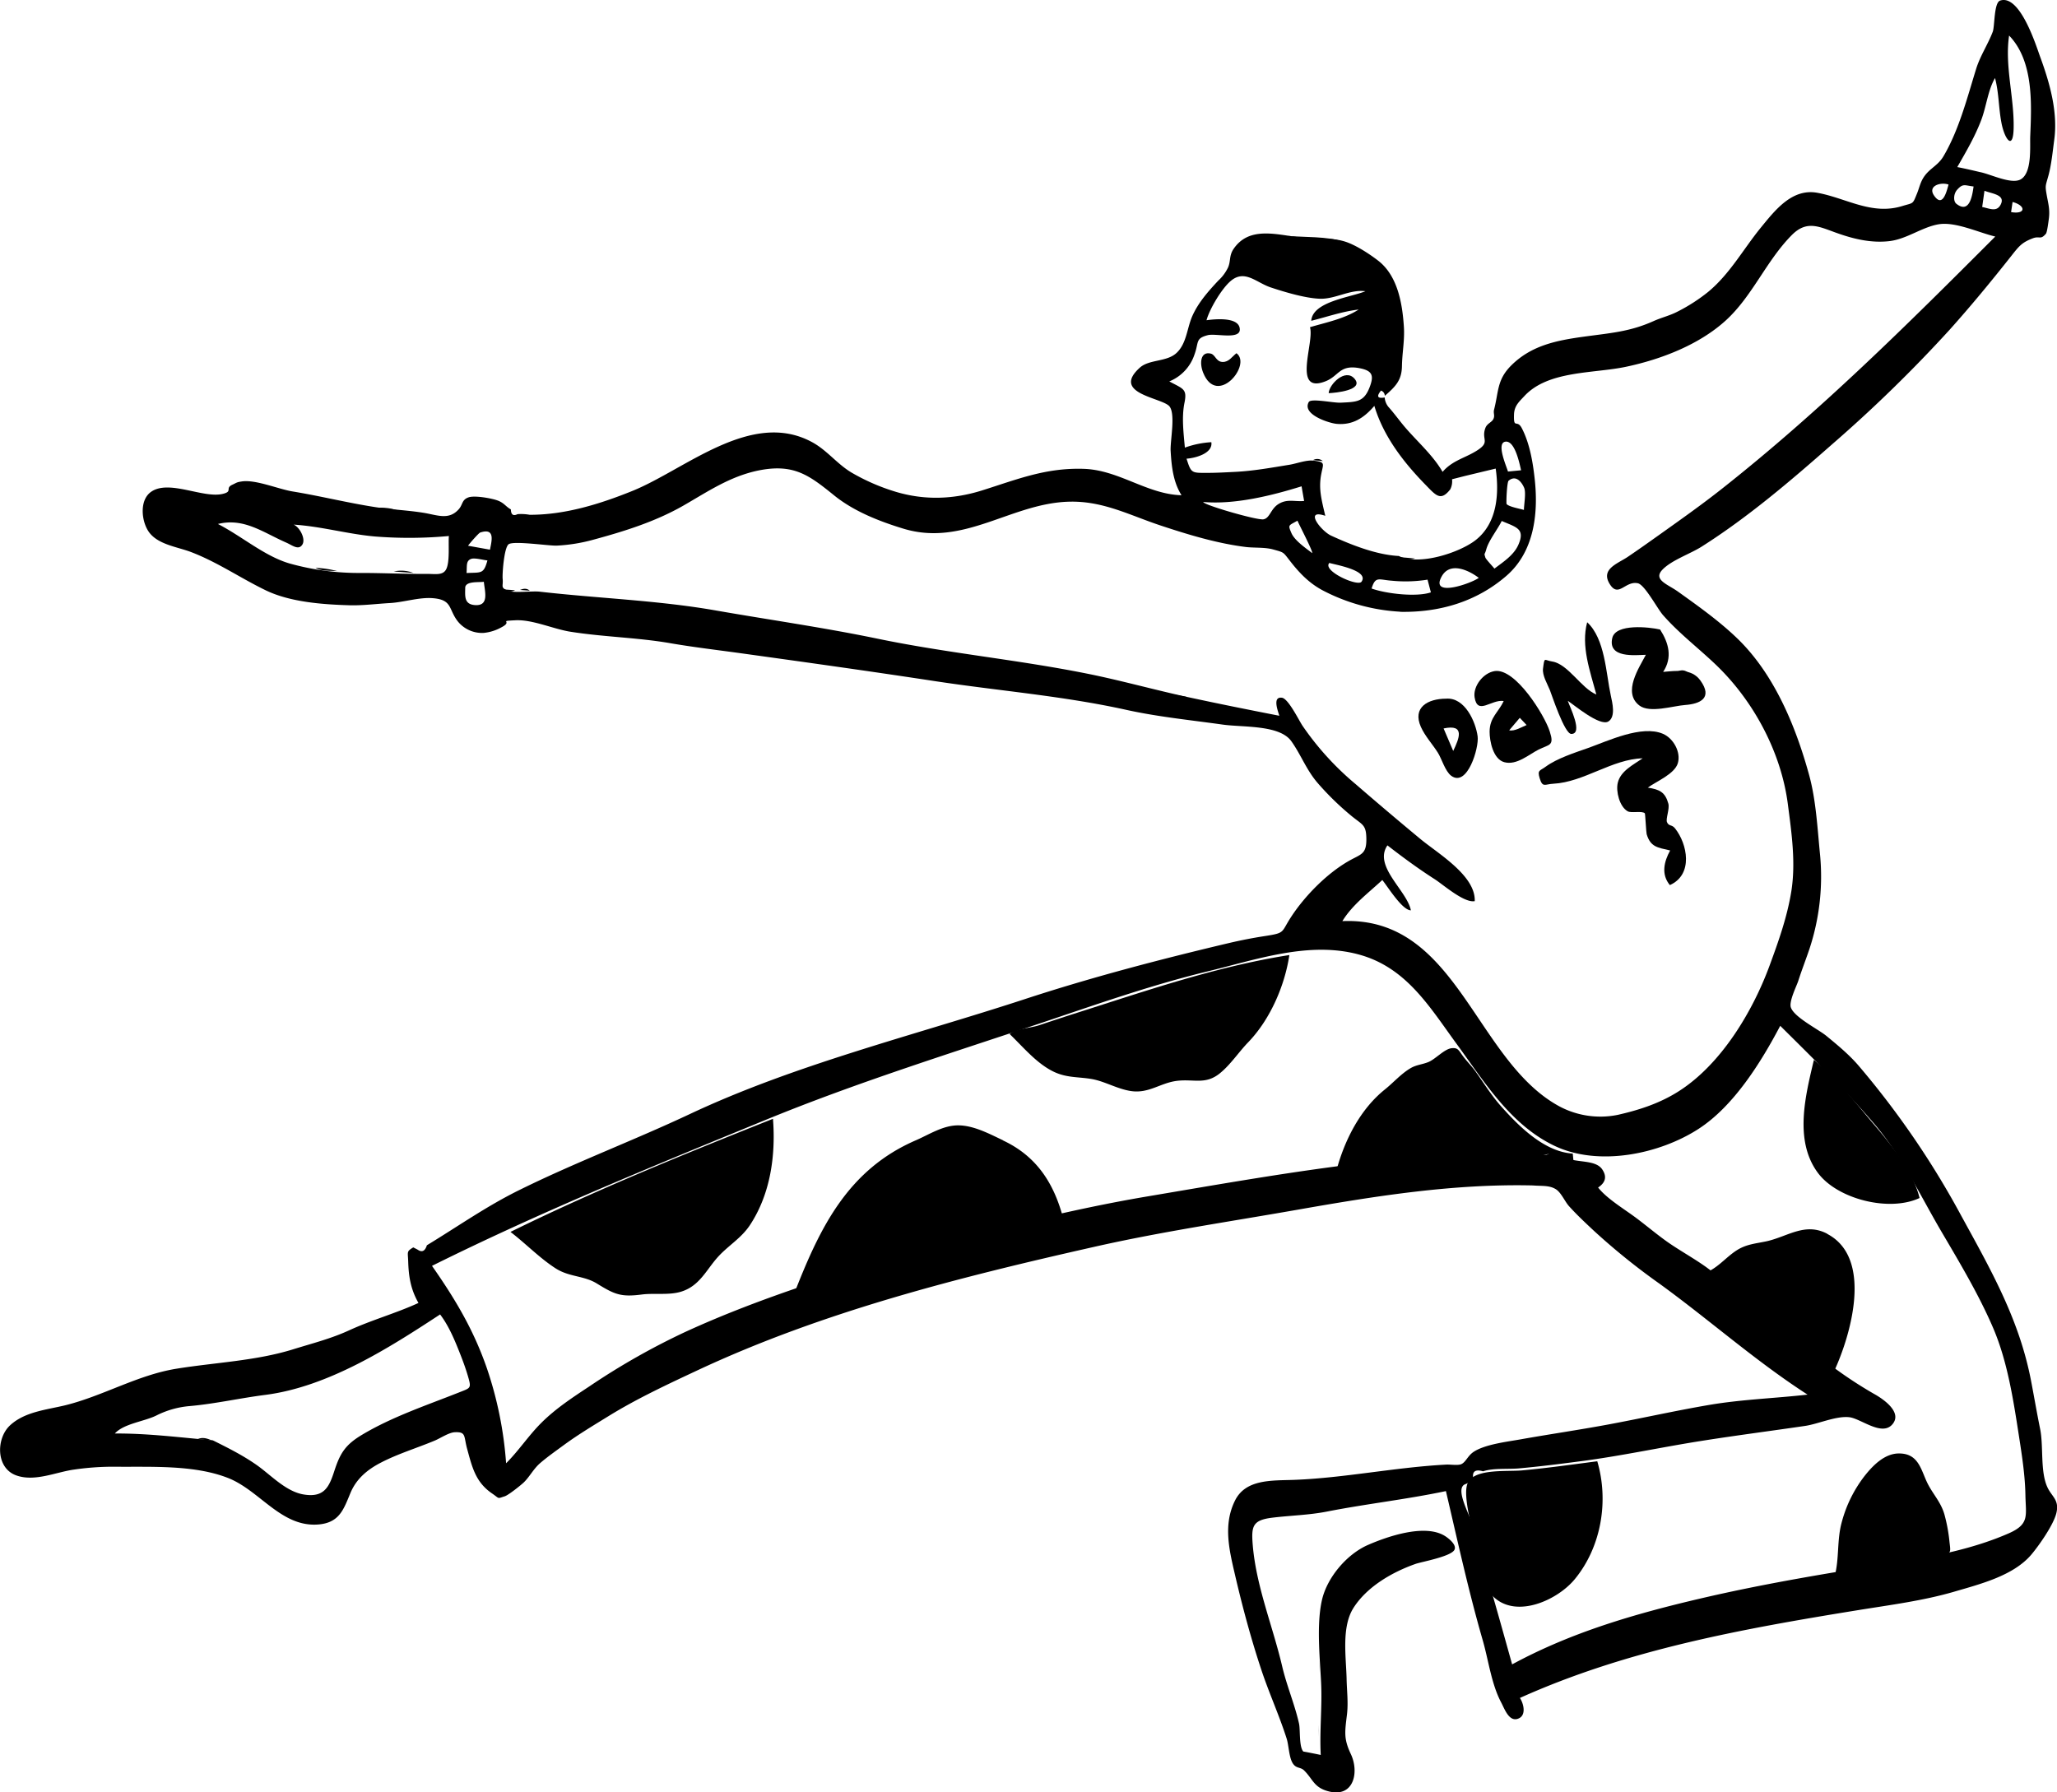 <svg id="Layer_1" data-name="Layer 1" xmlns="http://www.w3.org/2000/svg" viewBox="0 0 840.06 731.97"><path d="M652.31,596.79c4.75,16.1,1.72,34.88-9.16,48.12-7,8.55-23.75,16.2-33.14,7.3-4.19-4-6-17.62-7.76-24-1.65-5.84-4.41-16.67-3.18-21.58,1.78-7.15,16-5.5,22.69-6.13C632,599.56,642.14,598.1,652.31,596.79ZM786.8,605c2.24,4.93,5.81,8.19,7.33,13.66a67.42,67.42,0,0,1,2,10.81c.48,4.44.8,4.27-2.26,6.34-4.67,3.17-16.62,2.92-22.31,3.84-7.42,1.2-14.8,2.61-22.23,3.81,1.8-6.91.86-14.35,2.72-21.4a53,53,0,0,1,9.4-19.23c3.3-4.19,8.11-9.2,14-9.23C783.15,593.54,784.36,599.6,786.8,605Zm-471.12-148c1.14,14.81-1,30.59-9.4,43.32-3.57,5.39-8.76,8.29-13,12.93-4.88,5.37-7.53,12-15.24,14.31-5,1.49-10.81.46-16,1.13-8.58,1.11-11.12-.09-18.36-4.54-5.2-3.19-11.2-2.59-16.68-6.09-6.58-4.2-12.3-10.19-18.53-14.94C243.46,485.91,279.49,471.33,315.68,456.92Zm94,8.79c13.38,6.29,20.46,17,24.28,30.89C397,505,361.1,515.35,324.85,527c10.13-25.75,21.49-49.32,49.18-61.3,5.52-2.39,11.2-6.19,17.49-6.1S404.15,463.12,409.64,465.71Zm336.58,38.16c19,10,9.35,42,2.71,56.2-8.46-6.22-17.33-12.28-25.58-18.33-9-6.63-17.15-15.15-25.38-22.69,4.36-2.28,7.19-5.89,11.24-8.49s8-2.76,12.49-3.76C730.31,504.87,737.28,499.16,746.22,503.87ZM597.81,431.79c1.52,1.95,3.34,3.78,4.77,5.78,3.47,4.86,6.48,9.81,10.5,14.31,7.14,8,17.53,18.52,29.22,19.25l.34,3.41c-3.45-.09-5.49-3.06-8.48-3.36-2.35-.24-5.64,1.56-8.52,1.3a232.2,232.2,0,0,0-26.68-1c-17.84.47-35.38,3.32-52.91,5.59,3.35-11.94,9.6-24.17,19.56-32.16,3.45-2.76,6.75-6.56,10.63-8.76,2.34-1.33,4.82-1.43,7.23-2.46,2.79-1.2,6.37-5.2,9.25-5.58S595.74,429.13,597.81,431.79Zm143,1.09c9.35,7.51,16.54,17,24.24,26.06,7,8.17,16.4,19.82,18.88,30.33-12.35,5.81-33.54.49-41.51-10.25C732.56,465.76,737.38,447.31,740.77,432.88ZM526.56,390.05c-1.85,12.45-7.83,26.33-16.82,35.63-3.87,4-7.27,9.24-11.67,12.75-5.75,4.58-10.38,2.24-17.05,2.95-7.17.76-11.81,5.43-19.45,4.16-5.44-.9-10.45-3.91-15.56-4.83-5.58-1-10.46-.4-16-3.17-6.87-3.42-12.35-10.14-17.69-15.25,2.81-2.23,8.49-2.39,12.09-3.59,4.75-1.59,9.49-3.17,14.27-4.69,9.86-3.14,19.7-6.36,29.58-9.45C487.08,398.67,507,393.08,526.56,390.05Z" transform="translate(0 0)" fill-rule="evenodd"/><path d="M821.92,82.49l-.61,4.13C827.32,87.66,827.5,84,821.92,82.49Zm-26.15-7.12c-3.23-1.12-8.5.53-6,4.37C793.38,85.18,795,78.08,795.77,75.37ZM535.87,225.88c.48-.49-5.23-11.4-6-13.23-3.69,2.1-3.94,1.59-2.44,5.11C528.77,220.8,533.28,223.88,535.87,225.88Zm-336.8,3c-1.76-.15-5.27-1.2-6.76-.59-2.09.86-1.53,2.84-1.78,5.73C196.64,233.73,197.49,234.54,199.07,228.87Zm-7.92-6,8.95,1.61c.64-3.42,2.33-9.08-4-7C195.54,217.67,191.9,221.77,191.15,222.88Zm351.78,7c-3.18,3.16,11.56,9.84,13.09,7.7C559.33,232.94,545.07,230.61,542.93,229.91Zm72.92-37.3,5.35-.52c-.62-2.61-2.49-12.19-6.39-11.68S615.3,190.58,615.85,192.61Zm6.51,15.65c0-2.16.93-6.95.09-9-.58-1.41-2.94-5.71-6.34-2.92-.72.6-1.05,9.25-.83,9.53C616.2,207,621,207.81,622.36,208.26ZM603.92,236c-3.66-2.8-11.61-6.93-15.14-.6C583.87,244.23,600.75,238.33,603.92,236Zm-20.92.73a56.9,56.9,0,0,1-14.52.44c-5.45-.38-6.75-2-8.33,3.18,5.84,2.12,18.29,3.59,24.21,1.57C583.91,240.2,583.45,238.47,583,236.74Zm30.31-24c-1.68,3.45-5.32,8-6.31,11.56-.72,2.66-1,1.33-.4,3.39.22.73,3.18,3.81,3.7,4.55,3.59-2.72,7.92-5.5,9.76-9.69C623,215.88,619.22,215.34,613.31,212.78Zm-81.75-14.12c-12.22,3.8-27.23,7.53-40.16,6.4-.17,1.1,21.93,7.55,24.58,7.08s2.91-4.24,6.15-6.25c3.57-2.21,6.51-.89,10.46-1.24C532.25,202.65,531.9,200.66,531.56,198.66Zm40.23,51.21a77.1,77.1,0,0,1-31.25-8.52c-5.71-2.94-9.82-7.2-13.64-12.12-3-3.81-2.35-3.5-7-4.79-3.43-.95-7.65-.57-11.17-1-11.8-1.48-23.56-5.06-34.78-8.78-12.6-4.18-23.44-10.07-37.28-9.72-23.75.59-43,18.56-67.79,11-9.83-3-20-7-28-13.39-10.34-8.35-16.62-13.3-31.19-10.34C298,194.59,289,200.81,279,206.54c-11.46,6.53-24,10.44-36.73,13.89a68.77,68.77,0,0,1-14.88,2.4c-3.12.15-17.9-2.1-19.73-.51s-2.57,12.14-2.38,14.07c.32,3.23-1.11,3.56,2.34,4.92,2.4.94,9.79,0,12.76.33,23.88,2.73,48.35,3.54,71.84,7.66,22.09,3.86,44.25,7,66.09,11.53,28.41,5.9,57.34,8.59,85.76,14.31,13.74,2.76,27.59,6.65,41.17,9.59,12.36,2.68,24.78,5.16,37.22,7.59-.46-1.71-3-7.94,1.08-7.36,2.62.36,7,9.39,8.38,11.42a117.58,117.58,0,0,0,21.74,23.89q13,11.25,26.3,22.28c7.21,6,22.71,15,22.31,25.48-4.39.84-13.12-6.94-16.41-9-6.66-4.27-13-8.93-19.25-13.78-5.84,8.54,8,18.45,9.58,26.53-3.56,0-9.51-9.78-11.67-12.38-5.74,5.35-12.18,10.07-16.31,16.79,46.31-2,53.9,55.46,87.32,74.92a35.56,35.56,0,0,0,25.16,4.2c8.82-2,17.29-4.75,25.05-9.74,17.33-11.12,30-32.52,36.82-50.89,3.74-10.15,7.27-20,9-30.65,1.87-11.83.11-23.84-1.42-35.63-2.72-21-13.87-42.18-29.68-57.19-7.08-6.73-14.82-12.62-21.3-20-2.26-2.56-7.43-12.38-10.27-13-5.23-1.13-7.93,6.21-11.56.2s3.22-8.18,7.34-10.92c4.44-3,8.75-6.07,13.1-9.16,8.58-6.11,17.08-12.11,25.33-18.62,40.2-31.71,75.75-67.06,111.75-103.1-6.74-1.6-16.32-6.18-23.18-5s-13,6.08-20.18,6.88c-7,.79-13.87-.74-20.4-3-7.7-2.61-12.91-6-19.37.55-10.38,10.46-16.09,25-27,34.9s-26.41,15.85-40.75,18.87c-13.27,2.79-31.67,1.47-41.4,11.92-2.19,2.35-4.14,4-4.26,7.53-.22,6.25,1.19,1.77,3.2,5.64,3.27,6.3,4.55,14.16,5.29,21.12,1.49,14.09-.39,29.52-11.68,39.23C602.9,245.78,587.86,250.18,571.79,249.87Zm-.65-22.81c8.24,4.2,24.88-1.28,31.46-6.4,8.95-7,9.66-19.1,8.23-29.24l-12.49,3L593,195.73a7.26,7.26,0,0,1-.72,4.12c-3.92,5-5.83,2.53-10.08-1.83-9.12-9.33-17.21-19.85-20.93-32.26-4.16,4.87-8.87,8-15.54,7.33-2.92-.3-14.14-3.79-11.24-8.9.92-1.63,10,.42,13.09.26,6.38-.32,9.38-.2,11.72-6.2,1.94-5,1.25-7-4.74-8-7.62-1.16-7.83,3.36-13.26,5.48-13.78,5.38-4.37-16.06-6.33-22.1,6.77-2,13.91-3.39,19.9-7.21-6.63.76-12.94,3-19.37,4.59.55-7.91,16.24-9.59,22.11-12.07-6.34-.85-12.37,3.33-18.73,3.06-5.95-.24-14.28-2.74-20-4.64-5.9-2-10.52-7.41-16.21-2.66-3.73,3.11-8.74,11.58-9.94,16.09,3.72-.54,12.46-1.26,13.49,2.95,1.33,5.41-9.6,2.26-13,3.15-5.12,1.34-3.55,2.83-5.4,7.88a17.9,17.9,0,0,1-10.29,11c5.76,3.11,7.35,3.05,6.19,8.79s-.39,12,.17,18.25a38.45,38.45,0,0,1,10.81-2.22c.71,4.55-6.44,6.48-10.13,6.74,1.93,6,2,5.81,8.63,5.79,3.7,0,7.42-.22,11.12-.4,7.54-.37,14.84-1.71,22.27-2.91,2.84-.45,6.85-2,9.68-1.69,5.17.57,4.16,1.13,3.31,5.54-1.16,6,.15,10.5,1.65,17-8.86-3-1.75,6.22,2.43,8.12C551.92,222.55,562,226.56,571.14,227.06ZM86.9,588.23c6.26,3.12,12.19,6.07,17.9,10.07s11.74,10.67,18.93,12c8.6,1.54,10.67-2.93,12.8-9.52,2.4-7.41,4.58-10.78,11.38-14.84C160,578.7,174,574,187.2,568.78c5-2,5.41-1.6,3.92-6.7-.9-3.08-2-6.1-3.18-9.09-2.17-5.51-4.56-11.36-8.2-16.17-20.86,13.69-45.73,29.56-71.4,32.86-10.42,1.33-20.7,3.68-30.92,4.57a37,37,0,0,0-13.67,3.9c-5,2.43-13.25,3.29-16.85,7.3C60.4,585.36,73.55,587.08,86.9,588.23Zm511.44,17.94c-4.18,1.72,1.46,11.6,2.67,15.71,1.81,6.17,3.52,12.38,5.35,18.55,3.87,13.07,7.52,26.19,11.18,39.31,24.19-13.12,50.07-20.63,76.94-26.91s54.1-10.72,81.44-15c15-2.34,30.62-5.54,44.46-11.62,8.6-3.79,6.92-7.28,6.78-15.66-.14-7.87-1.37-15.89-2.58-23.68-2.28-14.72-4.68-30.77-10.63-44.6-5.79-13.47-13.54-26.43-21-39.12-8.85-15.07-16.38-31.28-27.92-44.65-12-13.94-24.93-26.58-38-39.55-7.8,14.81-18.94,32.77-33.35,42.09C677.87,471.29,653,476.56,634.93,468s-28.87-26.37-40.17-41.82c-10.89-14.89-20.36-31-39.66-36.31-20.41-5.62-41.9,2-61.8,6.82-22.69,5.47-44.89,13.3-66.95,20.71-38.29,12.85-76.27,24.62-113.6,39.94-45.93,18.86-91.93,37.57-136.33,59.64,9.61,13.74,17.05,26.25,22.48,42a154.43,154.43,0,0,1,7.79,38.62c5.17-5.14,9.12-11.25,14.34-16.46,5.89-5.88,12.82-10.42,19.76-15a287.35,287.35,0,0,1,39.3-22.28c31.46-14.42,64.89-24.36,98.15-34.64,7.54-2.33,16.4-5,24.21-6.32,6.64-1.1,12.54-3,19.29-4.62,15.32-3.62,30.81-6.94,46.26-9.56,29.69-5,60-10.4,90.08-13.89,20.41-2.36,41.71-6.19,62.68-4.14,3.55.34,7,1,10.59.93,1,0,2.18-1.5,3.21-1.4,2,.2,4.1,2.41,6.12,3.07,4.56,1.49,11.19.57,13.68,4.33,2,3,1.26,5.39-1.71,7.37,3.57,4.53,10.55,8.71,15.34,12.27,4.29,3.2,8.35,6.65,12.68,9.74,4.66,3.31,10.3,6.44,15.18,9.83,6.36,4.41,11.8,10.07,17.8,15,10.79,8.89,21.61,16.64,33,25a172.18,172.18,0,0,0,18.6,12.39c3.64,2,11.88,7.5,7.57,12.5s-12.89-2.39-17.58-2.92c-5.4-.61-12.67,2.76-18.06,3.55-14.24,2.09-28.53,3.93-42.77,6.19-16.27,2.58-32.36,6.07-48.69,8.21-8.44,1.11-16.88,2.18-25.36,2.94-4.38.4-10.56-.2-14.67,1.2-3.11-.9-4.47,0-4.06,2.65A6.17,6.17,0,0,1,598.34,606.17ZM147.71,234c8.9,0,17.72.46,26.63.38,3.43,0,6.38.66,7.77-1.7,1.7-2.9.92-10.46,1.21-13.77a176.69,176.69,0,0,1-30.34.18c-11.12-1-21.91-4.14-33.08-4.83,2.38.9,5.11,5.81,3.55,8.2s-4.06.24-6.51-.84C107.5,217.5,99.63,211.35,89,214c9.77,5,19,13.12,29.24,16.12A105.09,105.09,0,0,0,147.71,234ZM808.55,70.27c4.33.81,12.78,5.13,16.66,3,4.75-2.66,3.75-13.44,3.92-17.64.53-12.9,1.51-30.65-8.63-41.11-1.84,12.4,2.14,25.36,1.85,37.89-.21,9.41-3.77,4.27-5-2.38-1.15-6.09-1-12.1-2.6-18.16-2.87,4.91-3.54,11.57-5.57,17-2.57,6.83-6.19,13-9.84,19.36C802.41,68.83,805.48,69.54,808.55,70.27ZM190,239.78c-.05,3.61-.57,7,3.95,7.34,6,.43,4-5.67,3.65-9.51C195.4,237.9,190.47,237.3,190,239.78ZM806,76.16c-3.75-.46-4.32-1.31-6.7,1.31-1.51,1.67-1.66,4.69-.35,5.74C804.68,87.76,805.58,78.72,806,76.16Zm3.51,8.38c2.93.57,5.78,2.13,7.43-.77,2.4-4.24-3.35-4.6-6.5-5.86ZM626,484.14c-32.3-.76-64.13,4.3-95.83,9.87-28,4.92-55.89,9-83.32,15.21-55.27,12.47-110.64,26.41-161.95,50.4-12.46,5.83-24.91,11.65-36.4,18.74-6.18,3.81-12.47,7.57-18.32,11.87-3.21,2.36-6.54,4.69-9.55,7.28-2.77,2.37-4.33,5.64-6.81,8-1.17,1.1-6.2,5.13-7.7,5.59-3.2,1-1.93,1.05-5.17-1.17-6.78-4.63-8.14-10.8-10.18-18.22-1.43-5.23-.33-7-5.05-6.78-2.4.09-6,2.53-8.25,3.45-7.19,3-15,5.37-21.86,8.93-5.58,2.88-10,6.58-12.43,12.28-2.82,6.73-4.46,12.22-13,13-15.28,1.34-24-13.88-37.11-19-14-5.48-31.79-4.4-46.54-4.58a111.14,111.14,0,0,0-16.34,1.18c-7.24,1-15.81,5-23.32,2.45-8.65-2.88-8.52-15.16-2.79-20.5,6-5.59,14.88-6.36,22.54-8.21C42.07,570.12,56.16,561.57,72,559s32.39-3.18,47.73-7.94c7.81-2.43,15.4-4.32,22.82-7.73,9.25-4.25,19.21-7,28.35-11.2-3.14-5.52-4-10.64-4.19-16.83-.12-4.13-.79-4.13,2.07-5.86l1.71.88q2.7,1.92,3.85-1.75c12.68-7.69,24.4-16,37.93-22.64,22.69-11.2,46.71-20.25,69.4-30.92,43.1-20.28,91.11-32,136.45-46.83,27.43-9,55.51-16.35,83.62-23,4.93-1.16,9.84-2.12,14.84-2.89,8.49-1.31,6.48-1.39,10.76-7.91,5.49-8.37,14.2-17.31,23.05-22.5,5.45-3.2,7.78-2.72,7.61-9.72-.13-5.35-1.6-5.29-6-8.87a115.25,115.25,0,0,1-13.72-13.33c-4.77-5.45-6.91-11.63-10.9-17.23-4.82-6.78-19.74-5.63-28.09-6.81-13.08-1.84-26.38-3.16-39.26-6-26-5.75-52.18-7.77-78.52-11.79s-53-7.74-79.44-11.41c-9.51-1.31-19.13-2.44-28.59-4.08-13.24-2.28-27.16-2.51-40.59-4.65-6.92-1.1-15.38-5-22.34-4.67-7.46.36-.79.27-5.7,2.84a18.51,18.51,0,0,1-7.29,2.32,12.73,12.73,0,0,1-10.48-4.56c-4.08-5.09-2.12-9-10.43-9.63-5.47-.42-11.86,1.69-17.42,2s-11.11,1.06-16.56.9c-10.91-.32-23.9-1.28-33.8-5.94C98.38,236.23,89,229.65,78,225.45c-5.53-2.11-13.41-3-17.13-8.1-3.09-4.25-4.05-12.9.7-16.39,7.29-5.35,21.42,2.75,29.49.72,4.12-1,.72-2.28,3.84-3.72,1.93-.89,1.64-1,3.93-1.35,5.66-.8,14.91,3.16,20.66,4.1,11.34,1.86,22.59,4.68,33.92,6.42,6.47,1,13,1.24,19.53,2.29,5.65.91,10.29,3.13,14.38-1.41,1.73-1.91,1.2-3.88,4-4.88,2.49-.9,9.62.39,12,1.31,2.62,1,3.21,2.45,5.32,3.6q.07,3.24,2.73,1.94a19.89,19.89,0,0,1,4.93.26c14.39.06,28.72-4.4,41.81-9.68,21.7-8.73,48.63-33.47,73.51-20,6.13,3.31,10.14,8.84,16.1,12.42a84.07,84.07,0,0,0,18,7.84c11.89,3.58,23.72,3.14,35.51-.58,14.37-4.53,25.94-9.28,41.43-8.76,14.35.48,25.8,10.39,39.86,10.78-3.44-5.51-4.07-11.85-4.44-18.1-.23-4.09,2.05-14.81-.42-18.12-2.74-3.65-24.08-5.13-12.18-15.87,3.9-3.52,11.09-2.25,15.12-6.13s4.15-10,6.32-14.94c2.45-5.53,6.5-10.1,10.64-14.52a17.6,17.6,0,0,0,3.95-5.31c1.16-2.6.39-4.81,2.24-7.56,6.26-9.27,17.18-6,26.69-4.81,5.76.75,12.74,0,18.34,1.61,4.49,1.26,10.34,5.09,14,7.91,8.06,6.19,9.93,17.63,10.55,27,.37,5.49-.7,10.66-.79,16.12-.09,5.72-2.57,8.31-7,12.11a2.28,2.28,0,0,0-1.55-2.13c-1.94,2.39-1.45,3.33,1.5,2.81a6.89,6.89,0,0,0,1.53,3.85c2.43,2.7,4.53,5.69,6.9,8.45,5.18,6,11.23,11.25,15.22,18.08,4.18-4.86,9.5-5.66,14.49-9s1.23-4.23,3-8.95c.72-1.89,2.62-2.23,3.28-3.69s-.13-2.26.26-3.79c1.94-7.57,1.13-12.26,7.18-18.2,8.09-7.94,18.06-10,29.18-11.54s19-2,28.83-6.43c3.43-1.52,6.66-2.21,9.91-3.94a71,71,0,0,0,12.3-7.94c8.88-7.32,14.39-17.52,21.57-26.31,5.74-7,12.67-16.05,23-14.19,11.79,2.12,22.18,9.28,34.73,5.42,4.66-1.43,4.16-.55,6-5.07.62-1.5,1-3,1.61-4.49,2.24-5.53,6.53-6.23,9.19-10.73C800,53.18,803.39,39.92,807,28.25c1.66-5.42,4.87-10.12,6.83-15.31.82-2.18.45-11.85,3-12.7C825-2.5,831.64,19,833.13,23.06c3.91,10.62,7.36,22.61,5.81,34-.63,4.68-1.14,10.11-2.39,14.7-1.14,4.17-1.39,3.89-.73,7.67s1.44,6.14.88,10.17c-.16,1.12-.67,5.27-1.16,5.85-2.25,2.68-2.55.8-5.35,1.87-4.53,1.73-5.65,3.22-8.85,7.28-8,10.13-16.38,20.31-25,29.93a573.91,573.91,0,0,1-48.21,47c-16.74,14.74-34.23,29.7-53.23,41.74-4.61,2.92-12.2,5.49-15.92,9.33-4.07,4.2,2.1,6,6.27,9,8.29,5.92,16.81,12,24,18.9,15.41,14.72,24.21,36.42,29.61,56.12,2.81,10.26,3.39,22,4.45,32.63a94.14,94.14,0,0,1-4.23,37.94c-1.49,4.49-3.24,8.89-4.68,13.4-.67,2.08-3.94,8.53-3,10.93,1.46,4,11.09,8.78,14.46,11.53,4.59,3.77,9.3,7.66,13.15,12.15a352.15,352.15,0,0,1,41.82,61.09c12.24,22.35,23.8,42.5,28.63,67.61,1.26,6.56,2.38,13.13,3.71,19.68,1.43,7,0,17.22,2.9,23.66,1.77,4,5.07,5.24,3.72,10.75-1.16,4.76-7.07,13.21-10.28,17-7.32,8.54-20.67,11.91-31.22,15-12.8,3.76-26.48,5.49-39.66,7.63-47.47,7.7-94,16.1-137.92,35.83,1.47,2.16,2.67,6.81-.33,8.29-4,2-5.94-3.88-7.32-6.46-4-7.53-5.17-17.27-7.56-25.52-5.81-20.12-10.23-40.45-15-60.79-16.16,3.4-32.52,5.21-48.59,8.36-7.42,1.46-14.93,1.59-22.4,2.51-8,1-8.53,3.51-7.9,11.16,1.4,16.87,8.13,33,12,49.45,1.86,8,5.12,15.54,6.9,23.46.57,2.57-.05,9.51,1.77,11.44-.08-.08,6.12,1.15,7.1,1.39-.53-10,.64-19.74.14-29.68-.51-10.28-1.92-23.76.38-33.71,2.09-9.05,10.06-18.62,18.86-22.43,7.66-3.33,22.87-8.67,31.14-3.74,1.46.87,5,3.56,4.14,5.64-1.1,2.82-13.35,5-15.84,5.85-9.73,3.41-20,9.39-25.48,18.05-4.91,7.8-3,19.86-2.78,28.8.09,5.08.75,9.8.13,14.87-.87,7.16-1.32,9.76,1.61,16,3.43,7.24,1.31,17.84-9,15.23-6.15-1.56-6.4-4.92-10.1-8.57-1.4-1.38-3-.77-4.35-2.51-1.84-2.34-1.83-7.51-2.76-10.46-3-9.44-7.2-18.62-10.35-28.12-4.24-12.77-7.71-25.7-10.75-38.77-2.36-10.17-4.92-20.46,0-30.36,4.35-8.78,15-8.13,23.87-8.44,20.49-.73,41.66-5.17,62.57-6.25,1.5-.07,4.64.44,6-.19,1.86-.86,2.57-3.38,5-5,4.61-3.07,13.72-4.14,19-5.08,12.08-2.15,24.09-3.89,36.09-6.12,13.8-2.57,27.47-5.65,41.29-8,13.23-2.24,26.59-2.66,40-4.18-21.23-13.7-39.93-30.39-60.36-45.23A272.5,272.5,0,0,1,651,502.72c-3.54-3.31-7-6.53-10.26-10.15-1.7-1.91-3.2-5.57-5.37-6.9C632.68,484,629.57,484.44,626,484.14Z" transform="translate(0 0)" fill-rule="evenodd"/><path d="M548,98.59c-7-.61-15.07-.66-21.89-2.22,6,.52,16.38.18,21.89,2.22" transform="translate(0 0)" fill-rule="evenodd"/><path d="M162,208.34l-9-.79a20.21,20.21,0,0,1,9,.79" transform="translate(0 0)" fill-rule="evenodd"/><path d="M346,273.37l6,.52-6-.52" transform="translate(0 0)" fill-rule="evenodd"/><path d="M549.51,686.17c.09-2.33.18-4.67.26-7q-.12,3.51-.26,7" transform="translate(0 0)" fill-rule="evenodd"/><path d="M538.55,704.29c0,1.67-.07,3.34-.11,5,0-1.68.07-3.34.11-5" transform="translate(0 0)" fill-rule="evenodd"/><path d="M583.2,626.11h0" transform="translate(0 0)" fill-rule="evenodd"/><path d="M297.49,266l4,.51-4-.51" transform="translate(0 0)" fill-rule="evenodd"/><path d="M522.17,96l-5-.41,5,.41" transform="translate(0 0)" fill-rule="evenodd"/><path d="M538.84,678.21c-.05,1.67-.09,3.35-.14,5,0-1.67.09-3.34.14-5" transform="translate(0 0)" fill-rule="evenodd"/><path d="M289.52,265.39l4,.4-4-.4" transform="translate(0 0)" fill-rule="evenodd"/><path d="M310.35,268.23l4,.37-4-.37" transform="translate(0 0)" fill-rule="evenodd"/><path d="M527.89,604.24l-5,0,5,0" transform="translate(0 0)" fill-rule="evenodd"/><path d="M469.87,292.24l3,.25-3-.25" transform="translate(0 0)" fill-rule="evenodd"/><path d="M539.5,695.34c-.12,1.33-.23,2.66-.35,4,.12-1.33.23-2.66.35-4" transform="translate(0 0)" fill-rule="evenodd"/><path d="M625.7,484.55l3,.25-3-.25" transform="translate(0 0)" fill-rule="evenodd"/><path d="M317.31,177.26l-5,0,5,0" transform="translate(0 0)" fill-rule="evenodd"/><path d="M121.52,200.72l-4-.74,4,.74" transform="translate(0 0)" fill-rule="evenodd"/><path d="M144.25,204.8l-3.94-.9Z" transform="translate(0 0)" fill-rule="evenodd"/><path d="M91.28,202.1l-4-.76,4,.76" transform="translate(0 0)" fill-rule="evenodd"/><path d="M611.67,484.28l2,.26-2-.26" transform="translate(0 0)" fill-rule="evenodd"/><path d="M474,165l2,.31-2-.31" transform="translate(0 0)" fill-rule="evenodd"/><path d="M698.19,573.91l-4,.24,4-.24" transform="translate(0 0)" fill-rule="evenodd"/><path d="M742.3,373.79c.08-1,.17-2,.26-3-.09,1-.18,2-.26,3" transform="translate(0 0)" fill-rule="evenodd"/><path d="M504.65,296.28l2,.17-2-.17" transform="translate(0 0)" fill-rule="evenodd"/><path d="M232.91,258.47l2,.14-2-.14" transform="translate(0 0)" fill-rule="evenodd"/><path d="M128.83,231.92a39.79,39.79,0,0,1,8.91,1.32c-2.89-.22-6.32.11-8.91-1.32" transform="translate(0 0)" fill-rule="evenodd"/><path d="M160.82,233.39a14,14,0,0,1,8,.59l-8-.59" transform="translate(0 0)" fill-rule="evenodd"/><path d="M570.89,227.48l7,.59a9.7,9.7,0,0,1-7-.59" transform="translate(0 0)" fill-rule="evenodd"/><path d="M806,75.8l-5-.63,5,.63" transform="translate(0 0)" fill-rule="evenodd"/><path d="M80.63,587.78c2.09-1,4-.3,6,.51l-6-.51" transform="translate(0 0)" fill-rule="evenodd"/><path d="M205.31,233.45c0,1.67-.06,3.35-.09,5l.09-5" transform="translate(0 0)" fill-rule="evenodd"/><path d="M142.72,233.72h0" transform="translate(0 0)" fill-rule="evenodd"/><path d="M571.94,249.92l-4-.26,4,.26" transform="translate(0 0)" fill-rule="evenodd"/><path d="M202.15,567.45c0,1.67,0,3.34,0,5,0-1.68,0-3.35,0-5" transform="translate(0 0)" fill-rule="evenodd"/><path d="M490.51,285.77l4.94.91-4.94-.91" transform="translate(0 0)" fill-rule="evenodd"/><path d="M150,219l-4-.21,4,.21" transform="translate(0 0)" fill-rule="evenodd"/><path d="M479.65,283.69l4.94.91c-1.69-.08-3.47.45-4.94-.91" transform="translate(0 0)" fill-rule="evenodd"/><path d="M166,220.42l-3-.16,3,.16" transform="translate(0 0)" fill-rule="evenodd"/><path d="M453.09,277.47l4.94.93-4.94-.93" transform="translate(0 0)" fill-rule="evenodd"/><path d="M809.24,84.77l4.94.94-4.94-.94" transform="translate(0 0)" fill-rule="evenodd"/><path d="M392.74,267.39l5,.49-5-.49" transform="translate(0 0)" fill-rule="evenodd"/><path d="M808.47,70.66l4.94.92-4.94-.92" transform="translate(0 0)" fill-rule="evenodd"/><path d="M205.35,240.7l5,.34a4.76,4.76,0,0,1-5-.34" transform="translate(0 0)" fill-rule="evenodd"/><path d="M534.89,139.82c.12-1.33.25-2.66.37-4-.13,1.33-.25,2.65-.37,4" transform="translate(0 0)" fill-rule="evenodd"/><path d="M534.45,144.8c.13-1.33.25-2.66.37-4-.12,1.33-.25,2.66-.37,4" transform="translate(0 0)" fill-rule="evenodd"/><path d="M539.82,387.66l-3-.2,3,.2" transform="translate(0 0)" fill-rule="evenodd"/><path d="M626.88,202.07c-.15,1.33-.31,2.66-.46,4,.15-1.33.31-2.65.46-4" transform="translate(0 0)" fill-rule="evenodd"/><path d="M648.3,455.65l5,0-5,0" transform="translate(0 0)" fill-rule="evenodd"/><path d="M536.21,187.94a3.41,3.41,0,0,1,4,.35l-4-.35" transform="translate(0 0)" fill-rule="evenodd"/><path d="M547.5,173.62l-2-.31,2,.31" transform="translate(0 0)" fill-rule="evenodd"/><path d="M553.92,375.65l3.94.8-3.94-.8" transform="translate(0 0)" fill-rule="evenodd"/><path d="M508.51,481.54l4-.09-4,.09" transform="translate(0 0)" fill-rule="evenodd"/><path d="M479.92,487.08l4-.11-4,.11" transform="translate(0 0)" fill-rule="evenodd"/><path d="M467.7,489.07l4-.2Z" transform="translate(0 0)" fill-rule="evenodd"/><path d="M455.49,491l4-.18-4,.18" transform="translate(0 0)" fill-rule="evenodd"/><path d="M713.15,586.5l-3-.15,3,.15" transform="translate(0 0)" fill-rule="evenodd"/><path d="M508.26,289.34l4,.8-4-.8" transform="translate(0 0)" fill-rule="evenodd"/><path d="M755.94,97.39l-2-.11,2,.11" transform="translate(0 0)" fill-rule="evenodd"/><path d="M161,220.06l-2-.22,2,.22" transform="translate(0 0)" fill-rule="evenodd"/><path d="M442.3,274.53l3.95.81-3.95-.81" transform="translate(0 0)" fill-rule="evenodd"/><path d="M291.93,249.37l3.95.73-3.95-.73" transform="translate(0 0)" fill-rule="evenodd"/><path d="M189.72,240.12c0,1,0,2,0,3,0-1,0-2,0-3" transform="translate(0 0)" fill-rule="evenodd"/><path d="M175.77,234.62l4-.12-4,.12" transform="translate(0 0)" fill-rule="evenodd"/><path d="M212.36,240.92c1.38-.56,2.74-.8,4,.32l-4-.32" transform="translate(0 0)" fill-rule="evenodd"/><path d="M672.94,321.67c4.81.74,7.09,1.83,8.39,6.5.61,2.16-1.13,6.24-.55,7.6.78,1.81,2,.86,3.31,2.57,5,6.29,7.58,18.8-2.14,23.14-3.64-4.43-2.37-9.58.12-14.15-5.24-1.21-8-1.4-9.59-6.65-.19-.63-.58-8.34-.74-8.51-1.09-1.13-5.48,0-7-.83-3.33-1.87-4.9-8.12-4.06-11.64,1.15-4.84,6.28-7.32,10.17-10-12.5.31-24,9.74-36.49,10.38-3.48.17-4.35,1.72-5.56-2.2-1.07-3.49.09-3,2.45-4.77,4.67-3.42,11.84-5.69,17.36-7.64,8-2.84,21.84-9.5,30.52-5.78,4.33,1.86,7.41,7.55,6.08,12s-8.77,7.41-12.29,10" transform="translate(0 0)" fill-rule="evenodd"/><path d="M677.94,257.05c3.58,5.57,5.15,11.46,1.28,17.35,5.5-.45,11.63-1.46,15.21,3.52,5.18,7.2-.17,9.55-6.21,10-4.85.33-14.48,3.47-18.73.2-7-5.38,0-15.55,2.66-20.7-4.44.14-15.64,1.45-13.71-6.86,1.39-6,15.14-4.47,19.5-3.47" transform="translate(0 0)" fill-rule="evenodd"/><path d="M620.67,293.16l-4.33,5.1c2.2.49,5.17-1.37,7.11-2.15Zm-6.58-6.87c-5.14-.72-10.7,6-11.88-1.51-.69-4.4,3.43-10,8.28-10.72,8.45-1.18,20.28,18,22.39,24.6,2,6.09-.13,5.25-4.6,7.51-3.87,1.95-8.91,6.49-13.94,5.11-4.59-1.25-6-8.62-6-12.45C608.38,292.91,611.94,291,614.09,286.29Z" transform="translate(0 0)" fill-rule="evenodd"/><path d="M640.29,286.27c.78,2.38,6.39,13.49,1.41,13.47-2.77,0-8-16.06-8.74-17.89-1-2.52-3.18-6-2.8-8.85.65-4.93.38-3.37,3.72-2.84,6.52,1,11.91,11,18.06,13.48-2.55-9.46-6.37-19.84-3.75-29.51,7.33,6.78,7.65,20.74,9.66,30,.61,2.82,2.07,8.6-1,10.52-3.5,2.16-14.18-6.9-16.54-8.4" transform="translate(0 0)" fill-rule="evenodd"/><path d="M593.48,306.69c2.43-5.1,5-11.08-3.93-9.19Zm-2.91-21.35c7.7-.61,12.09,9.5,12.88,15.37.64,4.69-4.24,21-10.81,16.1-2.45-1.84-3.83-6.86-5.43-9.41-2.2-3.48-5.27-6.79-6.94-10.54C576.75,288.94,583.07,285.36,590.57,285.34Z" transform="translate(0 0)" fill-rule="evenodd"/><path d="M590.91,285.5l-5,.07,5-.07" transform="translate(0 0)" fill-rule="evenodd"/><path d="M678.68,257.58l-3.93-.9,3.93.9" transform="translate(0 0)" fill-rule="evenodd"/><path d="M689.24,274.6l-4-.36a3.5,3.5,0,0,1,4,.36" transform="translate(0 0)" fill-rule="evenodd"/><path d="M504.93,144.23c6.49,4.65-7.87,22.1-13.56,8-1.59-3.94-1.09-8.84,3.1-7.82,1.88.46,2.14,3.3,4.76,3.41s3.87-2.13,5.7-3.54" transform="translate(0 0)" fill-rule="evenodd"/><path d="M542.62,160.57c.11-3.49,6.8-10.41,10.62-5.83s-7.72,5.72-10.62,5.83" transform="translate(0 0)" fill-rule="evenodd"/></svg>